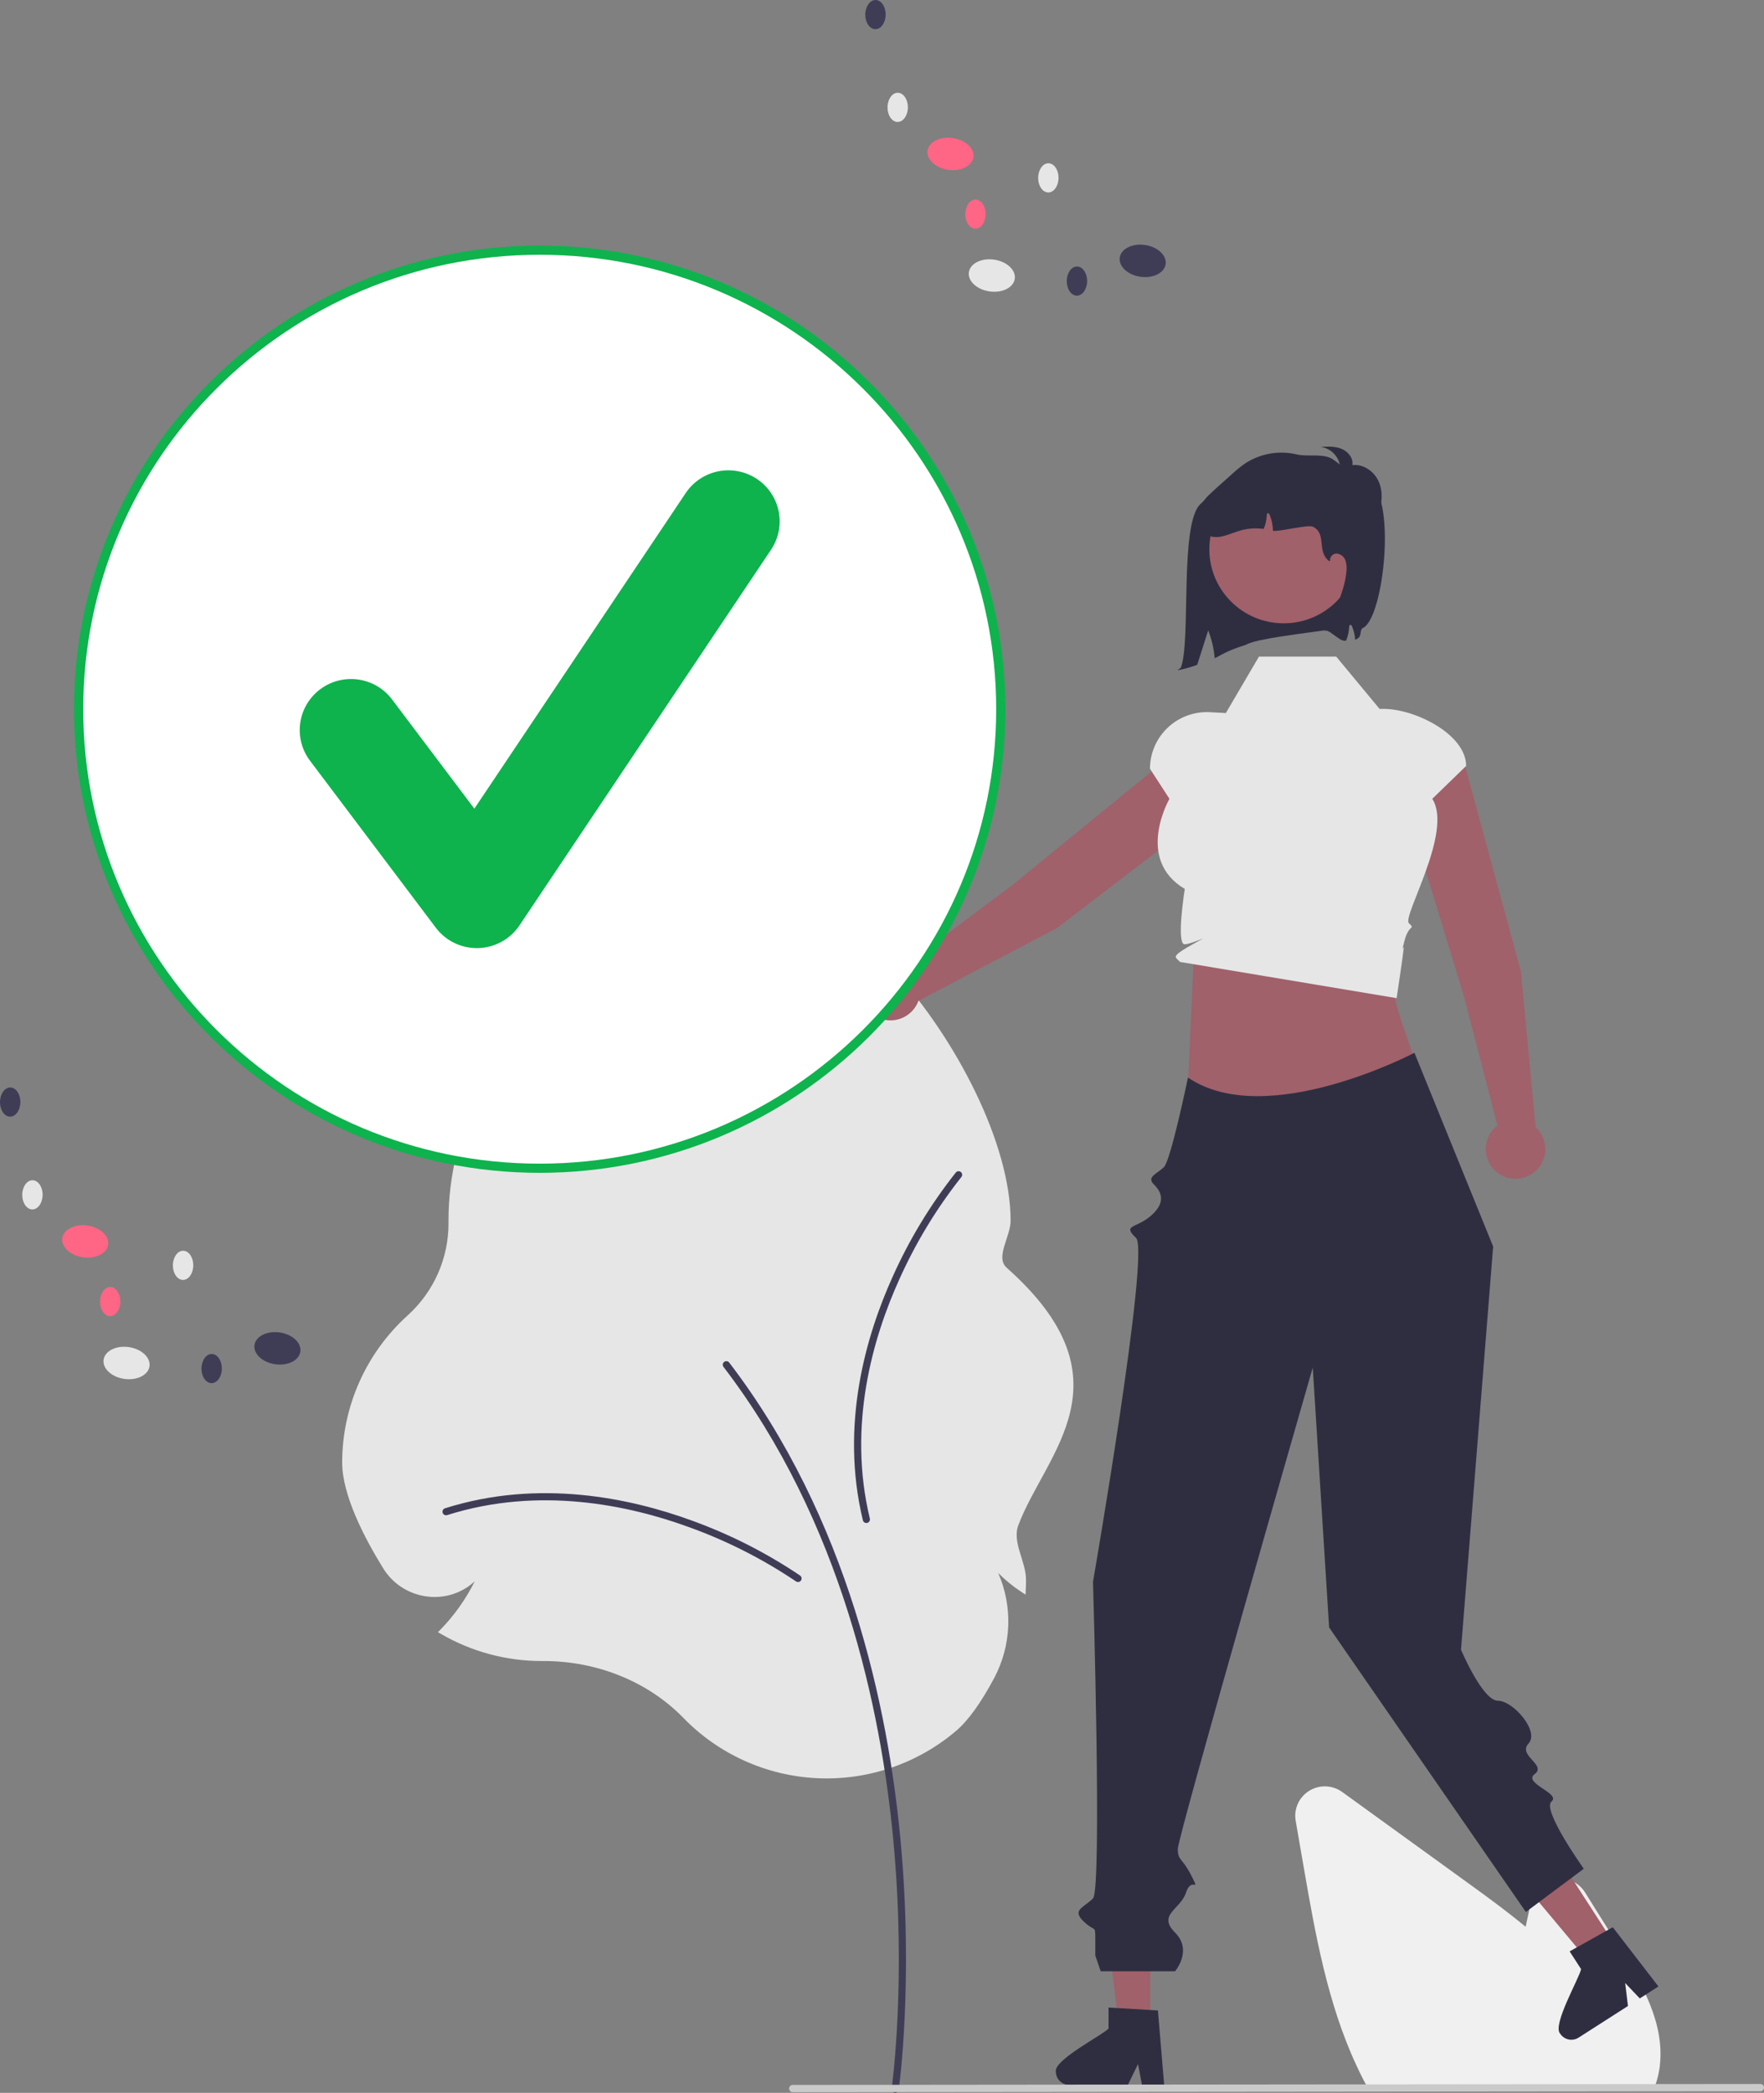 <svg width="263" height="312" viewBox="0 0 263 312" fill="none" xmlns="http://www.w3.org/2000/svg">
<rect x="0" y="0" width="263" height="312" fill="#808080" stroke="none"/>
<g clip-path="url(#clip0_417_430)">
<path d="M101.862 256.078C96.629 250.705 89.046 247.624 81.056 247.624L80.748 247.625C75.485 247.627 70.317 246.237 65.771 243.599L65.298 243.324L65.679 242.933C67.742 240.809 69.464 238.381 70.785 235.736C69.847 236.607 68.727 237.262 67.506 237.655C66.285 238.048 64.992 238.169 63.718 238.009C62.374 237.849 61.084 237.389 59.944 236.662C58.804 235.935 57.844 234.96 57.136 233.812C54.344 229.301 51.015 222.902 51.015 218.027C51.02 213.906 51.886 209.831 53.56 206.062C55.234 202.293 57.678 198.913 60.737 196.137C62.674 194.398 64.221 192.273 65.277 189.9C66.333 187.527 66.875 184.958 66.868 182.363L66.866 181.993C66.866 178.576 67.285 175.171 68.115 171.855L68.2 171.52L68.546 171.532C70.778 171.608 73.011 171.421 75.199 170.977C73.146 170.727 71.138 170.195 69.232 169.397L68.86 169.247L68.986 168.868C77.697 163.499 97.358 166.279 108.771 140.287C118.024 119.211 150.675 158.996 150.675 181.993C150.675 184.34 148.342 187.441 150.088 188.992C168.967 205.758 155.941 216.524 151.834 227.357C150.86 229.927 152.972 232.749 152.972 235.53C152.972 236.001 152.96 236.488 152.937 236.977L152.9 237.729L152.271 237.312C151.025 236.5 149.871 235.557 148.828 234.5C149.91 236.98 150.42 239.671 150.321 242.373C150.221 245.075 149.514 247.721 148.251 250.115C146.273 253.832 144.359 256.494 142.562 258.024C136.808 262.926 129.39 265.455 121.824 265.093C114.259 264.731 107.118 261.506 101.862 256.078H101.862Z" fill="#E6E6E6"/>
<path d="M133.469 312C133.597 312 133.722 311.954 133.819 311.87C133.916 311.786 133.979 311.669 133.997 311.543C134.02 311.384 136.245 295.408 134.247 274.177C132.401 254.568 126.474 226.326 108.72 203.131C108.677 203.075 108.624 203.028 108.563 202.993C108.503 202.958 108.436 202.935 108.366 202.925C108.296 202.916 108.225 202.92 108.157 202.938C108.09 202.956 108.026 202.987 107.97 203.029C107.914 203.072 107.867 203.125 107.832 203.185C107.796 203.246 107.773 203.312 107.764 203.382C107.755 203.451 107.759 203.522 107.777 203.589C107.795 203.657 107.826 203.72 107.869 203.776C125.47 226.771 131.349 254.806 133.182 274.276C135.169 295.384 132.961 311.235 132.939 311.393C132.928 311.468 132.934 311.545 132.955 311.618C132.977 311.691 133.014 311.759 133.065 311.817C133.115 311.874 133.177 311.92 133.247 311.952C133.316 311.984 133.392 312 133.469 312V312Z" fill="#3F3D56"/>
<path d="M118.98 235.849C119.093 235.849 119.203 235.813 119.295 235.747C119.386 235.681 119.454 235.588 119.489 235.481C119.524 235.374 119.524 235.259 119.489 235.152C119.454 235.045 119.386 234.952 119.295 234.886C114.236 231.477 108.771 228.707 103.025 226.641C94.049 223.37 80.399 220.404 66.347 224.856C66.28 224.877 66.218 224.911 66.164 224.956C66.11 225.001 66.066 225.056 66.033 225.119C66.001 225.181 65.981 225.249 65.975 225.318C65.969 225.388 65.977 225.458 65.998 225.525C66.02 225.592 66.054 225.654 66.099 225.707C66.145 225.76 66.2 225.805 66.263 225.837C66.325 225.869 66.394 225.888 66.463 225.894C66.534 225.9 66.604 225.892 66.671 225.87C80.436 221.51 93.838 224.426 102.658 227.641C108.311 229.672 113.688 232.395 118.666 235.747C118.757 235.813 118.867 235.849 118.98 235.849V235.849Z" fill="#3F3D56"/>
<path d="M143.453 175.172C143.461 175.06 143.434 174.948 143.374 174.853C143.315 174.757 143.226 174.683 143.122 174.64C143.017 174.598 142.902 174.59 142.792 174.617C142.682 174.643 142.584 174.704 142.511 174.79C138.731 179.568 135.563 184.795 133.079 190.35C129.155 199.027 125.2 212.366 128.649 226.639C128.665 226.707 128.695 226.771 128.736 226.828C128.777 226.884 128.829 226.932 128.889 226.969C128.949 227.006 129.016 227.03 129.085 227.041C129.155 227.052 129.226 227.049 129.294 227.033C129.362 227.016 129.427 226.987 129.483 226.946C129.54 226.904 129.588 226.853 129.625 226.793C129.662 226.733 129.686 226.667 129.697 226.598C129.708 226.529 129.705 226.458 129.689 226.39C126.311 212.41 130.198 199.313 134.054 190.787C136.496 185.321 139.611 180.178 143.329 175.476C143.402 175.391 143.445 175.284 143.453 175.172V175.172Z" fill="#3F3D56"/>
<path d="M246.591 311.436H204.025L203.842 311.106C203.297 310.123 202.772 309.082 202.281 308.012C197.896 298.668 196.043 287.981 194.408 278.552L193.176 271.444C193.027 270.583 193.14 269.698 193.499 268.901C193.858 268.104 194.448 267.432 195.194 266.971C195.939 266.51 196.805 266.281 197.682 266.313C198.559 266.345 199.407 266.637 200.116 267.151C206.585 271.837 213.056 276.518 219.53 281.195C221.982 282.971 224.781 285.026 227.462 287.246C227.721 285.996 227.992 284.741 228.262 283.504C228.449 282.65 228.887 281.871 229.521 281.266C230.155 280.662 230.956 280.259 231.821 280.11C232.686 279.962 233.576 280.073 234.378 280.431C235.179 280.788 235.854 281.376 236.318 282.118L241.299 290.083C244.931 295.9 248.137 301.632 247.484 307.814C247.487 307.889 247.481 307.965 247.467 308.039C247.336 309.054 247.094 310.052 246.744 311.015L246.591 311.436Z" fill="#F0F0F0"/>
<path d="M226.76 144.849L218.544 114.58C218.193 113.299 217.349 112.207 216.195 111.539C215.041 110.872 213.67 110.683 212.378 111.013V111.013C211.709 111.183 211.082 111.488 210.536 111.908C209.989 112.327 209.534 112.853 209.198 113.454C208.863 114.054 208.653 114.717 208.583 115.4C208.513 116.084 208.583 116.775 208.79 117.43L218.292 148.611L223.263 167.801C222.539 168.351 222.003 169.11 221.727 169.974C221.451 170.838 221.45 171.766 221.722 172.632C221.995 173.497 222.528 174.258 223.25 174.811C223.972 175.364 224.847 175.682 225.758 175.722C226.668 175.763 227.568 175.523 228.337 175.037C229.105 174.55 229.705 173.839 230.054 173.002C230.402 172.164 230.484 171.24 230.286 170.354C230.089 169.469 229.623 168.666 228.951 168.053L226.76 144.849Z" fill="#A0616A"/>
<path d="M157.631 138.33L182.592 119.208C183.647 118.394 184.339 117.201 184.517 115.884C184.696 114.568 184.348 113.234 183.548 112.171V112.171C183.134 111.621 182.612 111.161 182.013 110.819C181.415 110.476 180.752 110.259 180.067 110.179C179.381 110.1 178.686 110.16 178.025 110.357C177.363 110.553 176.749 110.882 176.219 111.323L150.903 131.978L134.988 143.883C134.201 143.427 133.292 143.224 132.384 143.3C131.476 143.377 130.614 143.73 129.915 144.311C129.216 144.892 128.713 145.674 128.476 146.549C128.238 147.425 128.277 148.352 128.587 149.204C128.898 150.057 129.464 150.794 130.209 151.315C130.955 151.836 131.844 152.116 132.755 152.117C133.666 152.118 134.555 151.839 135.301 151.32C136.048 150.8 136.615 150.064 136.927 149.212L157.631 138.33Z" fill="#A0616A"/>
<path d="M177.975 142.726L176.875 167.187L211.421 159.713C208.481 149.884 206.481 148.207 208.691 141.367L177.975 142.726Z" fill="#A0616A"/>
<path d="M199.217 97.882H187.706L182.763 106.303L180.408 106.173C179.255 106.11 178.103 106.281 177.019 106.676C175.936 107.072 174.945 107.683 174.107 108.472C173.269 109.262 172.601 110.213 172.145 111.268C171.689 112.323 171.454 113.459 171.454 114.608V114.608L174.356 119.086C174.356 119.086 169.165 128.09 176.642 132.52C176.642 132.52 175.309 140.867 176.642 140.777C177.976 140.687 181.047 138.989 177.976 140.687C174.904 142.386 175.133 142.614 175.531 143.01L175.928 143.405L208.226 148.804C208.226 148.804 209.17 142.571 209.272 141.459C209.374 140.348 208.691 143.066 209.374 140.348C210.056 137.63 211.08 138.649 210.056 137.63C209.033 136.611 216.69 123.984 213.544 119.086L218.589 114.188C218.589 109.49 211.008 105.681 206.289 105.681H205.684L199.217 97.882Z" fill="#E6E6E6"/>
<path d="M171.483 302.006H166.823L164.607 284.117L171.483 284.118L171.483 302.006Z" fill="#A0616A"/>
<path d="M157.42 308.849C157.423 309.369 157.631 309.867 157.999 310.234C158.368 310.602 158.868 310.81 159.389 310.813H168.16L168.432 310.253L169.672 307.705L170.153 310.253L170.259 310.813H173.567L173.52 310.249L172.638 299.719L171.484 299.648L166.498 299.354L165.273 299.28V302.424C164.344 303.408 157.05 307.128 157.42 308.849Z" fill="#2F2E41"/>
<path d="M240.724 289.858L236.806 292.367L225.219 278.516L231.003 274.813L240.724 289.858Z" fill="#A0616A"/>
<path d="M232.617 303.187C232.901 303.622 233.347 303.929 233.857 304.04C234.367 304.15 234.9 304.056 235.341 303.778L242.717 299.054L242.641 298.437L242.299 295.625L244.088 297.51L244.482 297.924L247.264 296.142L246.918 295.693L240.453 287.312L239.444 287.874L235.091 290.312L234.02 290.909L235.729 293.554C235.482 294.882 231.37 301.939 232.617 303.187Z" fill="#2F2E41"/>
<path d="M262.458 311.763L118.192 311.903C118.048 311.903 117.911 311.845 117.809 311.743C117.707 311.642 117.65 311.504 117.65 311.361C117.65 311.218 117.707 311.08 117.809 310.979C117.911 310.877 118.048 310.82 118.192 310.819L262.458 310.679C262.602 310.68 262.74 310.737 262.842 310.839C262.943 310.94 263 311.078 263 311.221C263 311.364 262.943 311.502 262.842 311.604C262.74 311.705 262.602 311.763 262.458 311.763V311.763Z" fill="#CACACA"/>
<path d="M210.88 156.949C210.88 156.949 188.798 168.577 177.118 160.644C177.118 160.644 174.563 172.962 173.539 173.982C172.515 175.001 170.884 175.445 172.041 176.582C173.198 177.719 173.842 179.254 171.643 181.204C169.444 183.155 167.251 182.536 169.371 184.544C171.491 186.552 162.959 235.814 162.959 235.814C162.959 235.814 164.324 281.625 162.959 283.011C161.594 284.396 159.769 284.706 161.535 286.42C163.3 288.133 163.3 286.804 163.3 289.167V291.531L164.108 293.879H175.189C175.189 293.879 177.864 290.787 175.189 288.101C172.515 285.415 176.003 284.68 176.819 282.16C177.634 279.64 179 282.358 177.634 279.64C176.269 276.922 175.614 277.439 175.6 275.652C175.587 273.864 195.723 203.878 195.723 203.878L198.161 242.615L227.496 285.037L236.131 278.591C236.131 278.591 229.844 269.781 231.315 268.57C232.785 267.359 226.982 265.84 228.812 264.474C230.642 263.107 226.237 261.731 227.897 259.92C229.557 258.109 225.609 253.544 223.322 253.544C221.035 253.544 217.825 245.935 217.825 245.935L222.617 185.827L210.88 156.949Z" fill="#2F2E41"/>
<path d="M187.475 73.157C187.319 73.361 186.074 73.251 184.576 73.033C181.616 72.603 181.213 73.114 179 75.118C175.794 78.021 177.617 95.726 176.041 99.562L175.532 99.936C176.542 99.744 177.533 99.468 178.496 99.11C179.04 97.401 179.585 95.688 180.134 93.981C180.653 95.309 180.979 96.704 181.102 98.123C181.864 97.824 182.622 97.093 185.806 96.112C187.409 95.029 199.009 93.94 200.501 93.464C204.285 80.645 198.186 75.462 187.475 73.157Z" fill="#2F2E41"/>
<path d="M191.391 92.923C197.513 92.923 202.476 87.983 202.476 81.889C202.476 75.794 197.513 70.854 191.391 70.854C185.269 70.854 180.306 75.794 180.306 81.889C180.306 87.983 185.269 92.923 191.391 92.923Z" fill="#A0616A"/>
<path d="M198.37 72.184C197.746 72.092 197.144 71.882 196.599 71.566C196.328 71.403 196.109 71.168 195.967 70.888C195.824 70.607 195.763 70.292 195.792 69.979C195.929 69.195 196.819 68.727 197.617 68.775C198.411 68.889 199.166 69.193 199.817 69.661C199.745 68.903 199.42 68.191 198.893 67.64C198.367 67.088 197.669 66.729 196.912 66.619C197.962 66.563 199.053 66.513 200.023 66.915C200.994 67.317 201.802 68.312 201.627 69.343C203.259 69.134 204.868 70.266 205.541 71.76C206.215 73.254 206.081 75.008 205.543 76.555C205.49 76.793 205.387 77.015 205.239 77.209C205.092 77.403 204.905 77.562 204.69 77.678C204.141 77.885 203.55 77.537 203.075 77.195C200.589 75.403 198.328 73.324 196.337 71" fill="#2F2E41"/>
<path d="M203.203 93.62C202.734 93.841 202.978 94.66 202.613 95.027C202.455 95.182 202.263 95.301 202.053 95.373C201.998 94.689 201.838 94.018 201.579 93.382C201.531 93.267 201.453 93.138 201.33 93.148C201.186 93.165 201.149 93.352 201.146 93.491C201.117 94.182 200.963 94.862 200.692 95.499C200.688 95.506 200.685 95.516 200.681 95.523C200.576 95.519 200.466 95.516 200.364 95.513C199.572 95.482 197.818 93.457 197.429 94.144C198.801 91.721 200.473 88.079 200.729 85.31C200.818 84.731 200.775 84.139 200.603 83.578C200.513 83.299 200.345 83.051 200.118 82.865C199.891 82.678 199.615 82.56 199.323 82.525C199.179 82.518 199.035 82.543 198.902 82.599C198.769 82.654 198.649 82.738 198.553 82.844C198.456 82.951 198.384 83.077 198.342 83.214C198.3 83.352 198.289 83.497 198.309 83.639L198.112 83.612C196.275 82.124 197.859 79.538 195.723 78.516C194.999 78.169 190.569 79.328 189.788 79.124C189.771 78.304 189.603 77.495 189.293 76.735C189.245 76.62 189.166 76.491 189.044 76.501C188.9 76.518 188.863 76.705 188.859 76.844C188.83 77.535 188.677 78.215 188.405 78.852C187.323 78.699 186.22 78.757 185.16 79.022C184.225 79.266 183.337 79.688 182.399 79.912C181.935 80.053 181.447 80.099 180.964 80.047C180.482 79.994 180.016 79.844 179.593 79.606C178.402 78.811 178.194 77.051 178.788 75.754C179.218 74.921 179.799 74.174 180.501 73.552C181.037 73.036 181.593 72.54 182.15 72.044C182.648 71.599 183.146 71.153 183.644 70.709C184.272 70.121 184.94 69.578 185.644 69.085C186.769 68.351 188.032 67.853 189.357 67.623C190.681 67.393 192.039 67.435 193.347 67.746C194.917 68.12 197.016 67.593 198.453 68.323C199.204 68.707 200.866 70.178 201.524 70.702C203.21 72.037 202.069 70.949 203.913 71.721C208.31 73.562 206.366 92.138 203.203 93.62Z" fill="#2F2E41"/>
<path d="M80.467 174.161C118.434 174.161 149.212 143.523 149.212 105.729C149.212 67.934 118.434 37.296 80.467 37.296C42.5 37.296 11.722 67.934 11.722 105.729C11.722 143.523 42.5 174.161 80.467 174.161Z" fill="white"/>
<path d="M80.467 174.844C42.183 174.844 11.036 143.839 11.036 105.728C11.036 67.618 42.183 36.612 80.467 36.612C118.752 36.612 149.898 67.618 149.898 105.728C149.898 143.839 118.752 174.844 80.467 174.844ZM80.467 37.979C42.94 37.979 12.409 68.371 12.409 105.728C12.409 143.086 42.94 173.478 80.467 173.478C117.995 173.478 148.526 143.086 148.526 105.728C148.526 68.371 117.995 37.979 80.467 37.979Z" fill="#0EB34D"/>
<path d="M71.089 141.345C69.902 141.345 68.731 141.069 67.669 140.541C66.607 140.012 65.684 139.245 64.972 138.299L46.217 113.406C45.615 112.606 45.176 111.696 44.927 110.728C44.678 109.76 44.623 108.752 44.765 107.762C44.907 106.773 45.243 105.821 45.755 104.96C46.267 104.1 46.944 103.349 47.747 102.749C48.55 102.149 49.464 101.713 50.437 101.465C51.41 101.217 52.422 101.162 53.416 101.303C54.41 101.445 55.367 101.78 56.231 102.289C57.095 102.798 57.85 103.472 58.452 104.272L70.722 120.556L102.236 73.501C103.362 71.822 105.111 70.657 107.099 70.262C109.087 69.867 111.151 70.274 112.838 71.394C114.525 72.513 115.696 74.253 116.094 76.232C116.492 78.211 116.085 80.266 114.961 81.946L77.452 137.955C76.774 138.968 75.861 139.804 74.791 140.393C73.721 140.983 72.524 141.308 71.302 141.342C71.231 141.343 71.16 141.345 71.089 141.345Z" fill="#0EB34D"/>
<path d="M151.295 41.571C151.486 40.263 150.109 38.98 148.22 38.707C146.331 38.433 144.644 39.272 144.453 40.58C144.261 41.889 145.638 43.171 147.527 43.445C149.417 43.718 151.103 42.88 151.295 41.571Z" fill="#E6E6E6"/>
<path d="M173.789 39.386C173.98 38.078 172.603 36.796 170.714 36.522C168.825 36.248 167.138 37.087 166.947 38.395C166.756 39.704 168.132 40.986 170.021 41.26C171.911 41.533 173.597 40.695 173.789 39.386Z" fill="#3F3D56"/>
<path d="M145.134 23.443C145.326 22.135 143.949 20.852 142.06 20.579C140.17 20.305 138.484 21.144 138.293 22.452C138.101 23.76 139.478 25.043 141.367 25.317C143.257 25.59 144.943 24.751 145.134 23.443Z" fill="#FF6584"/>
<path d="M135.36 16.017C135.369 14.816 134.696 13.837 133.857 13.831C133.018 13.825 132.33 14.793 132.321 15.994C132.312 17.195 132.985 18.174 133.824 18.181C134.663 18.187 135.351 17.218 135.36 16.017Z" fill="#E6E6E6"/>
<path d="M132.046 2.186C132.055 0.985 131.382 0.006 130.543 1.84656e-05C129.703 -0.006 129.015 0.962 129.006 2.163C128.997 3.365 129.67 4.343 130.51 4.35C131.349 4.356 132.037 3.387 132.046 2.186Z" fill="#3F3D56"/>
<path d="M157.822 26.528C157.831 25.327 157.158 24.348 156.318 24.342C155.479 24.335 154.791 25.304 154.782 26.505C154.773 27.706 155.446 28.685 156.285 28.691C157.125 28.698 157.813 27.729 157.822 26.528Z" fill="#E6E6E6"/>
<path d="M146.952 31.931C146.961 30.73 146.288 29.751 145.448 29.744C144.609 29.738 143.921 30.707 143.912 31.908C143.903 33.109 144.576 34.088 145.415 34.094C146.255 34.1 146.942 33.132 146.952 31.931Z" fill="#FF6584"/>
<path d="M162.083 41.916C162.093 40.715 161.42 39.736 160.58 39.73C159.741 39.724 159.053 40.692 159.044 41.894C159.035 43.095 159.708 44.073 160.547 44.08C161.387 44.086 162.074 43.117 162.083 41.916Z" fill="#3F3D56"/>
<path d="M22.289 203.691C22.48 202.383 21.103 201.1 19.214 200.827C17.325 200.553 15.638 201.392 15.447 202.7C15.256 204.008 16.632 205.291 18.521 205.564C20.411 205.838 22.097 204.999 22.289 203.691Z" fill="#E6E6E6"/>
<path d="M44.783 201.506C44.974 200.198 43.597 198.915 41.708 198.641C39.819 198.368 38.132 199.207 37.941 200.515C37.75 201.823 39.126 203.106 41.016 203.379C42.905 203.653 44.592 202.814 44.783 201.506Z" fill="#3F3D56"/>
<path d="M16.129 185.563C16.32 184.254 14.944 182.972 13.054 182.698C11.165 182.424 9.478 183.263 9.287 184.572C9.096 185.88 10.473 187.162 12.362 187.436C14.251 187.71 15.938 186.871 16.129 185.563Z" fill="#FF6584"/>
<path d="M6.354 178.137C6.364 176.936 5.691 175.957 4.851 175.951C4.012 175.944 3.324 176.913 3.315 178.114C3.306 179.315 3.979 180.294 4.818 180.3C5.658 180.307 6.345 179.338 6.354 178.137Z" fill="#E6E6E6"/>
<path d="M3.04 164.306C3.049 163.105 2.376 162.126 1.536 162.12C0.697 162.113 0.009 163.082 -8.11695e-05 164.283C-0.009 165.484 0.664 166.463 1.503 166.469C2.343 166.476 3.03 165.507 3.04 164.306Z" fill="#3F3D56"/>
<path d="M28.816 188.648C28.825 187.446 28.152 186.468 27.313 186.461C26.473 186.455 25.785 187.424 25.776 188.625C25.767 189.826 26.44 190.805 27.28 190.811C28.119 190.817 28.807 189.849 28.816 188.648Z" fill="#E6E6E6"/>
<path d="M17.946 194.05C17.955 192.849 17.282 191.87 16.442 191.864C15.603 191.858 14.915 192.826 14.906 194.027C14.897 195.229 15.57 196.207 16.41 196.214C17.249 196.22 17.937 195.251 17.946 194.05Z" fill="#FF6584"/>
<path d="M33.077 204.036C33.086 202.835 32.413 201.856 31.574 201.85C30.735 201.843 30.047 202.812 30.038 204.013C30.028 205.214 30.701 206.193 31.541 206.199C32.38 206.206 33.068 205.237 33.077 204.036Z" fill="#3F3D56"/>
</g>
<defs>
<clipPath id="clip0_417_430">
<rect width="263" height="312" fill="white"/>
</clipPath>
</defs>
</svg>
